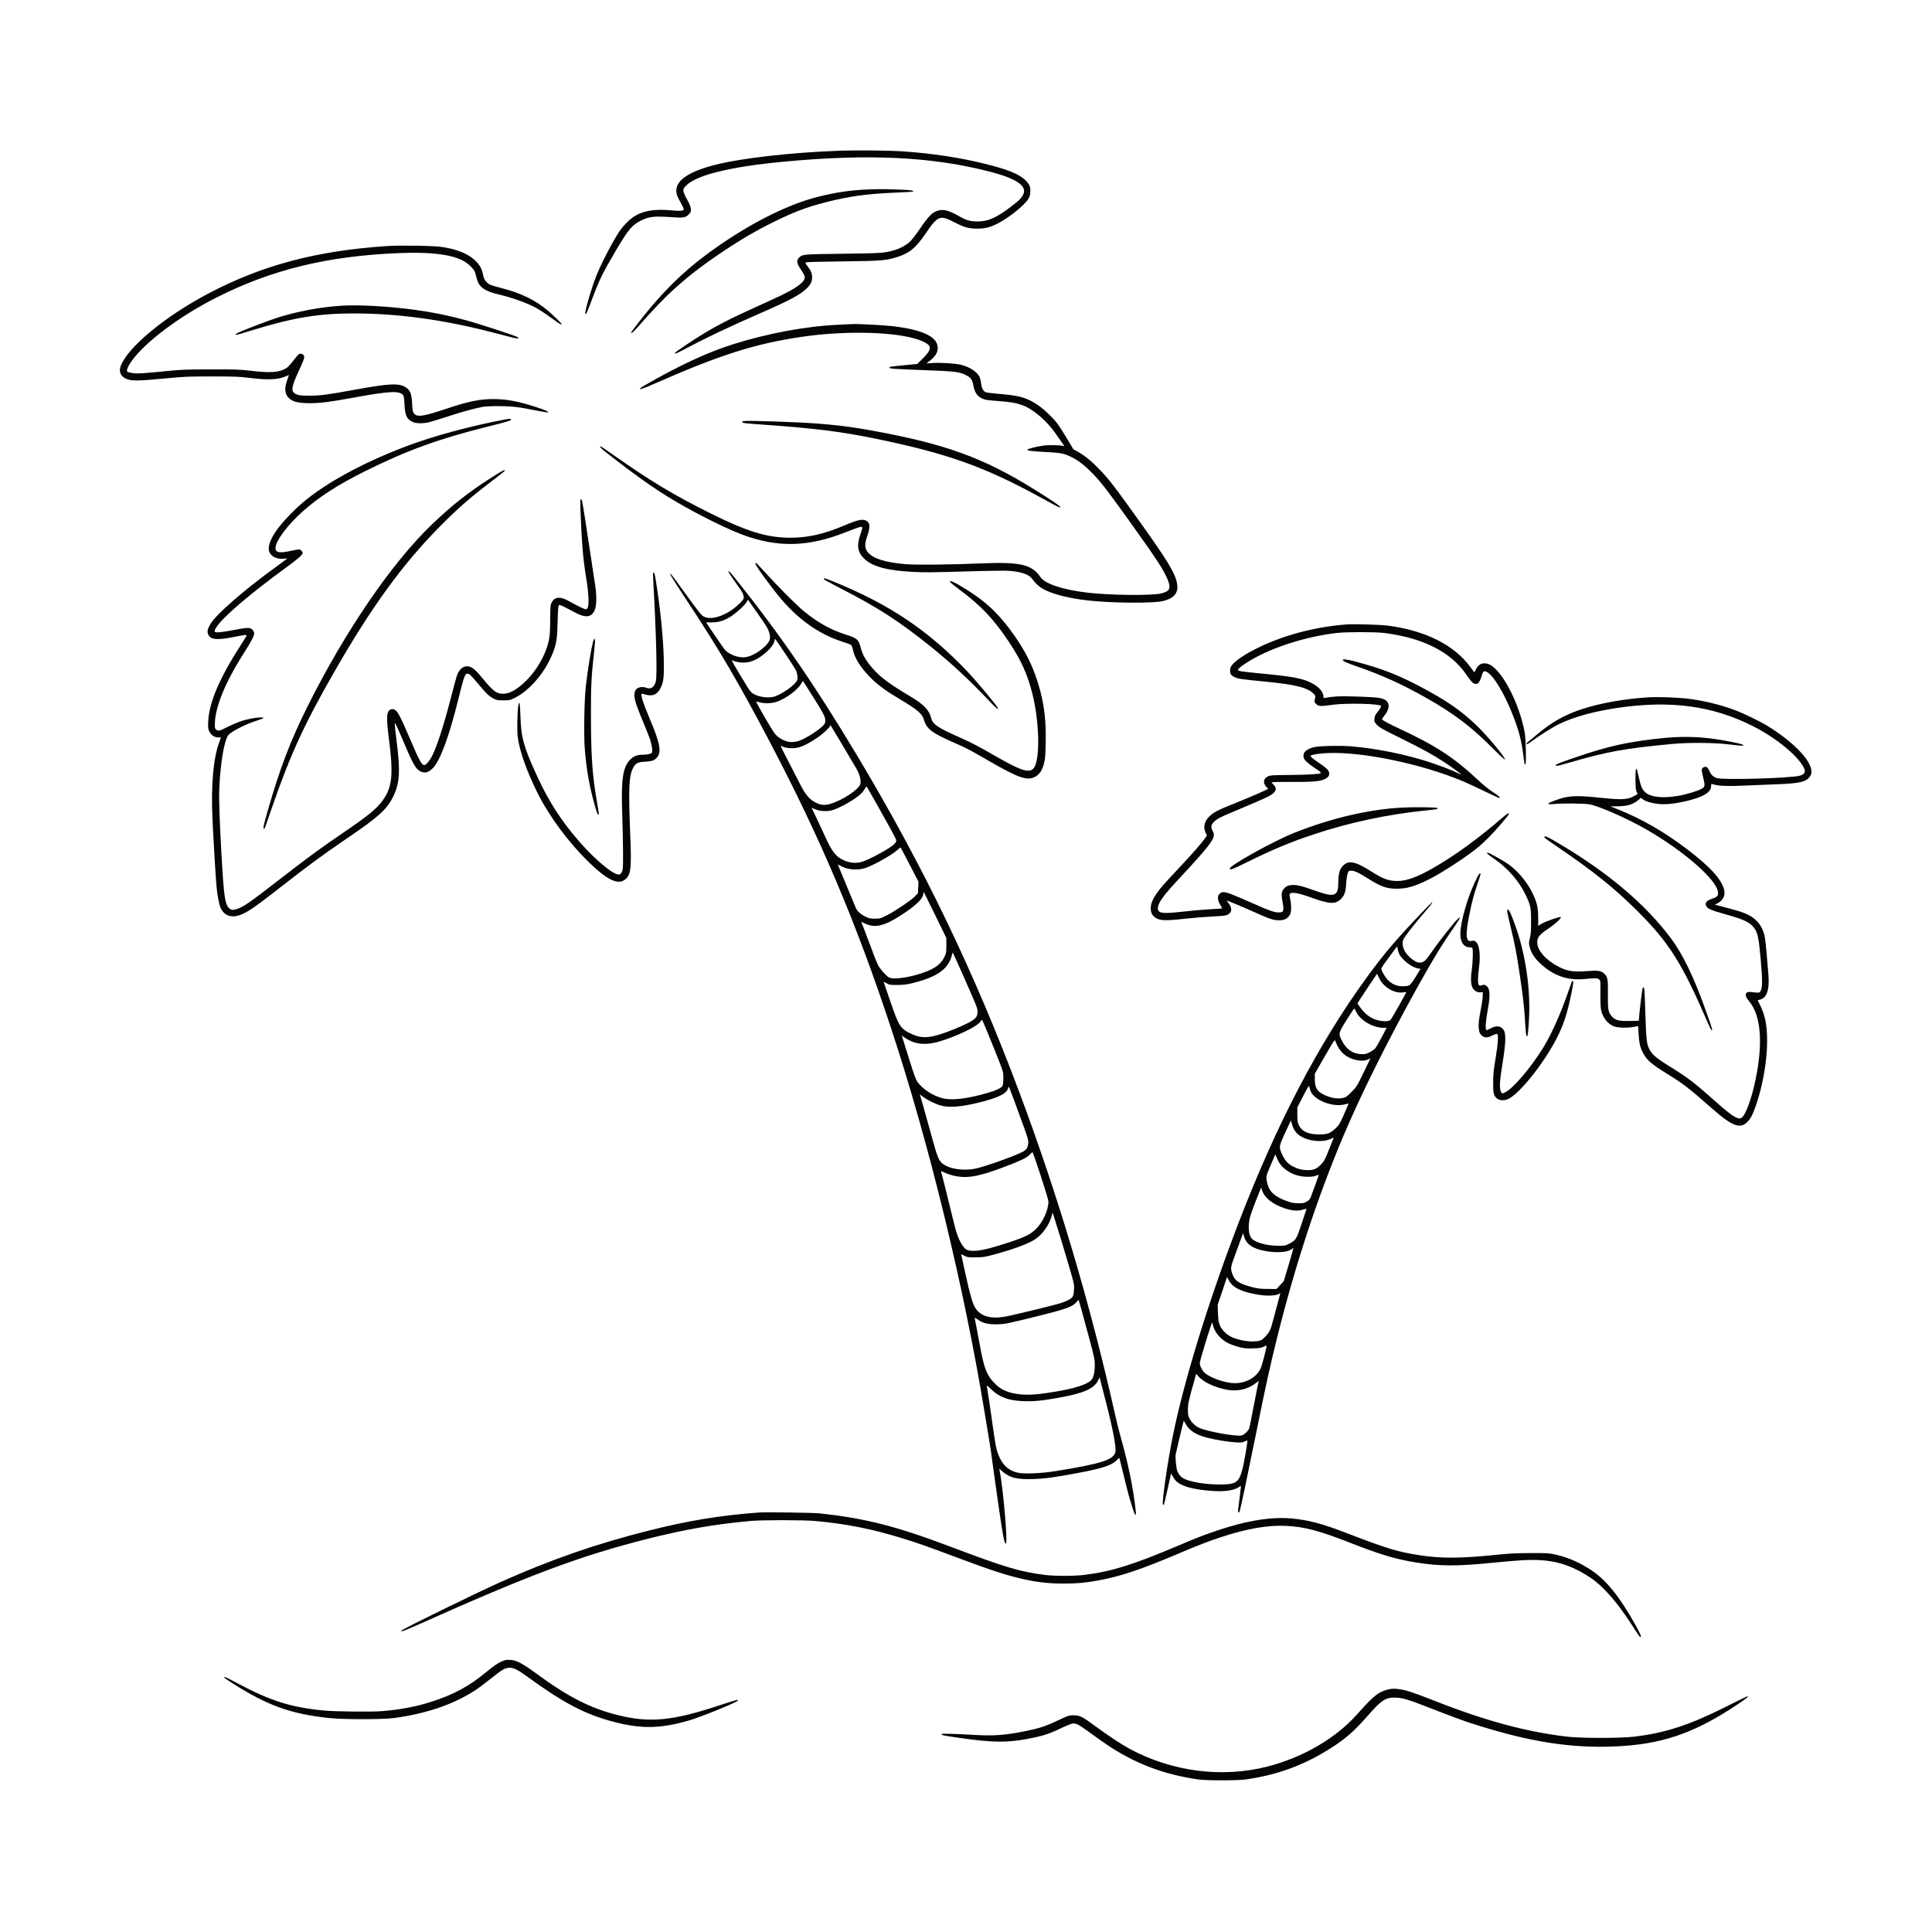 <svg xmlns="http://www.w3.org/2000/svg" width="3000" height="3000" viewBox="0 0 3000 3000" version="1.1"><path d="" stroke="none" fill="#080404" fill-rule="evenodd"/><path d="M 1302.500 234.055 C 1226.403 236.985, 1151.326 245.566, 1110.316 256.019 C 1068.723 266.621, 1048.562 280.682, 1050.220 297.933 C 1050.684 302.769, 1052.210 306.332, 1058.934 318.284 C 1060.723 321.466, 1061.956 324.672, 1061.673 325.409 C 1060.903 327.417, 1055.587 327.871, 1045 326.834 C 1010.474 323.452, 990.448 328.544, 973.988 344.891 C 969.774 349.076, 964.523 355.200, 962.318 358.500 C 951.100 375.290, 933.373 409.414, 925.653 429.079 C 917.896 448.840, 907.295 485.695, 908.905 487.305 C 910.172 488.572, 911.037 486.712, 918.919 465.787 C 931.139 433.345, 935.310 424.770, 955.787 390 C 975.564 356.420, 981.468 349.324, 995.295 342.518 C 1008.810 335.866, 1014.661 335.336, 1049.602 337.599 C 1061.684 338.381, 1065.597 337.362, 1070.069 332.268 C 1072.980 328.953, 1073.190 328.252, 1072.646 323.661 C 1072.237 320.204, 1070.473 315.924, 1066.924 309.775 C 1064.103 304.886, 1061.564 299.170, 1061.283 297.072 C 1060.834 293.725, 1061.227 292.755, 1064.499 289.133 C 1079.825 272.169, 1132.231 259.088, 1217 251.068 C 1348.796 238.599, 1447.050 243.325, 1536.500 266.436 C 1581.101 277.959, 1597.092 289.943, 1587.441 304.610 C 1584.315 309.360, 1580.209 313.117, 1568.500 321.940 C 1547.869 337.485, 1535.565 343.139, 1520.947 343.791 C 1509.111 344.319, 1501.269 342.489, 1491.505 336.922 C 1472.874 326.300, 1464.888 324.216, 1455.172 327.443 C 1447.435 330.013, 1441.391 336.261, 1428.903 354.598 C 1422.044 364.670, 1415.497 373.071, 1412.253 375.962 C 1406.420 381.161, 1397.483 385.931, 1388.905 388.425 C 1373.282 392.967, 1368.812 393.279, 1309 393.997 C 1247.224 394.738, 1246 394.846, 1240.829 400.017 C 1236.912 403.934, 1237.081 408.128, 1241.433 415.044 C 1243.321 418.045, 1246.059 422.404, 1247.517 424.731 C 1250.866 430.076, 1250.247 433.756, 1245.141 438.852 C 1237.579 446.398, 1223.257 454.374, 1192 468.448 C 1137.957 492.781, 1118.897 502.286, 1093.052 517.797 C 1076.544 527.705, 1048 546.882, 1048 548.067 C 1048 549.859, 1050.395 548.956, 1061.906 542.821 C 1095.675 524.824, 1131.609 507.744, 1181.500 485.978 C 1225.730 466.681, 1242.263 457.852, 1252.331 448.154 C 1258.786 441.935, 1261 437.426, 1261 430.500 C 1261 424.274, 1259.221 420.050, 1253.634 413.014 C 1251.230 409.985, 1250.402 408.198, 1251.085 407.514 C 1251.730 406.868, 1272.329 406.277, 1307.799 405.885 C 1367.994 405.220, 1375.462 404.642, 1392.407 399.333 C 1412.163 393.143, 1421.749 385.359, 1436.886 363.216 C 1456.554 334.442, 1459.163 333.430, 1482.655 345.462 C 1497.946 353.294, 1504.147 355, 1517.316 355 C 1529.482 355, 1536.695 353.240, 1548.500 347.390 C 1564.979 339.224, 1589.153 320.257, 1595.755 310.315 C 1598.905 305.569, 1599.505 303.763, 1599.828 298.039 C 1600.301 289.665, 1598.271 285.227, 1590.962 278.655 C 1581.209 269.887, 1564.074 263.006, 1531.955 254.958 C 1491.307 244.774, 1447.237 238.052, 1401 234.985 C 1379.651 233.569, 1327.827 233.080, 1302.500 234.055 M 1349 294.117 C 1322.307 295.115, 1299.534 298.370, 1272 305.123 C 1219.956 317.887, 1155.219 351.524, 1093.500 397.871 C 1060.260 422.832, 1029.829 452.776, 1000.384 489.500 C 989.853 502.634, 980 515.633, 980 516.393 C 980 518.876, 984.114 515.175, 994.014 503.787 C 1034.274 457.476, 1065.850 429.203, 1114 396.352 C 1146.050 374.486, 1171.912 359.148, 1200.500 345.051 C 1232.130 329.453, 1252.006 321.862, 1280.500 314.495 C 1318.401 304.696, 1345.967 300.889, 1392.392 299.040 C 1406.083 298.495, 1417.545 297.789, 1417.863 297.470 C 1419.344 295.989, 1414.578 295.145, 1401.597 294.588 C 1378.015 293.578, 1366.242 293.472, 1349 294.117 M 601 382.058 C 490.858 389.402, 406.411 411.923, 322.500 456.329 C 256.380 491.321, 198.790 538.913, 187.649 567.770 C 184.156 576.816, 186.772 583.650, 195.358 587.907 C 203.078 591.735, 213.888 591.729, 254 587.871 C 286.600 584.736, 290.730 584.553, 329 584.555 C 364.838 584.556, 371.548 584.812, 387.289 586.778 C 416.205 590.390, 431.960 589.650, 444.529 584.090 L 448.683 582.253 445.855 590.376 C 441.489 602.917, 442.098 611.298, 447.814 617.339 C 453.820 623.687, 462.776 626.063, 480.759 626.078 C 497.420 626.093, 511.705 624.280, 549.500 617.356 C 604.609 607.259, 620.165 606.463, 625.955 613.445 C 626.962 614.659, 627.624 619.106, 628.103 627.887 C 629.070 645.600, 631.655 651.093, 641 655.295 C 646.482 657.761, 656.464 657.910, 666 655.670 C 669.575 654.830, 683.006 650.717, 695.847 646.530 C 718.258 639.222, 735.115 634.570, 749 631.862 C 752.845 631.112, 763.056 630.603, 774 630.615 C 794.419 630.638, 805.322 631.913, 833.174 637.535 C 842.612 639.440, 850.596 640.738, 850.916 640.418 C 852.136 639.198, 847.320 636.972, 834.033 632.616 C 805.116 623.134, 787.284 619.741, 766 619.669 C 745.434 619.600, 726.959 623.333, 695.500 633.913 C 657.019 646.854, 647.520 648.256, 642.635 641.712 C 640.940 639.443, 640.474 636.852, 639.935 626.700 C 639.149 611.885, 637.249 606.642, 631.036 602.141 C 620.494 594.505, 605.665 595.108, 549 605.481 C 508.319 612.927, 497.740 614.317, 481 614.415 C 465.614 614.505, 460.437 613.520, 456.250 609.703 C 452.030 605.855, 453.630 598.441, 463.171 577.650 C 472.265 557.834, 473.113 555.426, 472.016 552.541 C 470.931 549.689, 467.077 548.353, 464.269 549.856 C 463.215 550.420, 459.271 554.950, 455.504 559.922 C 451.738 564.893, 447.009 570.052, 444.995 571.384 C 434.598 578.265, 420.593 579.416, 390.500 575.862 C 372.300 573.713, 366.630 573.506, 327.500 573.563 C 290.645 573.617, 281.356 573.944, 262.500 575.849 C 222.436 579.897, 212.492 580.490, 205.308 579.260 C 201.692 578.641, 198.268 577.668, 197.699 577.099 C 195.996 575.396, 198.509 569.013, 203.908 561.325 C 224.877 531.466, 278.344 491.292, 335.959 462.104 C 421.577 418.730, 508.323 397.545, 618.726 393.047 C 666.219 391.112, 697.374 394.514, 717 403.776 C 726.323 408.176, 736.257 417.591, 737.873 423.560 C 738.459 425.727, 739.632 430.058, 740.478 433.184 C 743.907 445.848, 752.539 452.076, 773.500 457.010 C 796.566 462.439, 821.410 471.533, 835.094 479.555 C 839.590 482.191, 849.353 488.769, 856.789 494.174 C 869.933 503.727, 872 504.944, 872 503.129 C 872 502.035, 859.748 490.139, 850.500 482.253 C 831.454 466.013, 808.828 454.993, 779 447.430 C 771.025 445.408, 762.882 442.936, 760.905 441.936 C 754.864 438.881, 751.396 434.035, 750.138 426.894 C 748.498 417.583, 744.858 411.032, 737.500 404.149 C 726.492 393.851, 709.298 386.911, 686.291 383.479 C 673.324 381.544, 621.618 380.683, 601 382.058 M 530.500 474.669 C 497.637 476.696, 460.733 483.633, 429.779 493.601 C 417.917 497.422, 382.097 511.049, 371.955 515.601 C 366.439 518.076, 364.355 520, 367.189 520 C 367.843 520, 379.430 516.594, 392.939 512.431 C 455.687 493.093, 495.470 486.594, 550.500 486.688 C 617.364 486.803, 687.677 496.322, 761 515.186 C 773.925 518.511, 788.903 522.364, 794.284 523.748 C 803.977 526.242, 807.270 526.133, 803.590 523.442 C 800.881 521.462, 744.672 503.030, 725 497.672 C 695.986 489.769, 673.143 485.088, 644 481.073 C 604.633 475.650, 557.611 472.996, 530.500 474.669 M 1303.081 504.206 C 1252.709 506.351, 1192.892 517.358, 1138.639 534.465 C 1097.708 547.372, 1053.221 568.100, 999.652 599.224 C 995.078 601.882, 993.136 603.536, 993.805 604.205 C 994.474 604.874, 1002.561 601.801, 1018.153 594.954 C 1118.737 550.780, 1172.607 533.699, 1245.022 523.020 C 1317.384 512.348, 1400.544 515.438, 1432.640 529.991 C 1447.919 536.918, 1447.662 542.247, 1431.273 558.312 L 1424.324 565.125 1403.912 567.120 C 1382.079 569.254, 1381 569.431, 1381 570.881 C 1381 572.485, 1387.176 572.954, 1428.500 574.487 C 1483.447 576.526, 1489.462 577.204, 1500 582.536 C 1507.464 586.313, 1509.744 589.488, 1511.469 598.502 C 1513.531 609.279, 1516.953 614.644, 1524.092 618.295 C 1529.097 620.855, 1531.334 621.254, 1547.891 622.545 C 1570.329 624.295, 1577.284 625.448, 1587.324 629.082 C 1604.355 635.247, 1625.832 653.672, 1639.684 674 C 1643.619 679.775, 1648.329 686.500, 1650.150 688.945 C 1652.782 692.479, 1653.054 693.227, 1651.480 692.595 C 1647.788 691.111, 1628.426 690.708, 1619.887 691.938 C 1607.715 693.691, 1594.854 697.061, 1595.294 698.382 C 1595.833 699.998, 1602.962 700.851, 1625 701.934 C 1646.930 703.012, 1652.851 704.223, 1664.231 709.961 C 1675.131 715.457, 1685.022 723.218, 1697.085 735.741 C 1710.490 749.657, 1719.587 761.481, 1755.373 811.500 C 1796.314 868.724, 1805.790 883.170, 1812.565 898.689 C 1818.914 913.230, 1816.762 918.252, 1802.775 921.537 C 1788.056 924.993, 1724.665 924.365, 1690 920.419 C 1650.853 915.962, 1622.890 906.807, 1615.593 896.057 C 1602.243 876.390, 1583.960 872.232, 1522.500 874.882 C 1478.380 876.785, 1422.976 877.381, 1407.330 876.122 C 1373.796 873.424, 1354.108 866.964, 1346.550 856.179 C 1342.531 850.445, 1342.625 843.918, 1346.905 831.562 C 1351.551 818.148, 1351.016 811.611, 1345.020 808.510 C 1339.215 805.509, 1332.116 807.047, 1311.500 815.772 C 1279.643 829.254, 1254.888 834.935, 1227.801 834.980 C 1190.978 835.042, 1160.088 825.543, 1101 795.989 C 1044.491 767.725, 1009.613 746.683, 951.398 705.733 C 941.441 698.730, 933.004 693, 932.648 693 C 930.200 693, 933.414 696.545, 941.710 703 C 997.246 746.204, 1025.779 765.809, 1065 787.713 C 1096.204 805.140, 1132.262 822.589, 1153.109 830.350 C 1207.604 850.638, 1255.271 849.474, 1313.148 826.441 C 1323.667 822.255, 1333.787 818.584, 1335.637 818.284 C 1339.952 817.584, 1339.966 818.492, 1335.821 830.381 C 1330.021 847.016, 1331.681 857.454, 1341.697 867.328 C 1354.168 879.624, 1377.495 885.995, 1417.500 888.033 C 1437.531 889.053, 1444.019 888.976, 1516.405 886.855 C 1537.803 886.228, 1559.972 886, 1565.670 886.349 C 1585.025 887.533, 1597.496 891.713, 1602.626 898.735 C 1607.815 905.839, 1613.507 911.148, 1619.500 914.474 C 1633.962 922.499, 1659.882 929.125, 1689.787 932.441 C 1727.103 936.578, 1791.137 937.025, 1806.128 933.253 C 1824.123 928.724, 1830.663 919.927, 1827.468 904.546 C 1824.323 889.410, 1811.930 869.027, 1771.505 812.500 C 1728.943 752.985, 1722.020 744.028, 1705.561 727.174 C 1693.621 714.949, 1684.746 707.803, 1673.663 701.491 L 1666.623 697.482 1656.061 679.858 C 1643.672 659.183, 1639.978 654.243, 1628.812 643.416 C 1619.069 633.969, 1612.001 628.558, 1602.934 623.605 C 1589.807 616.435, 1578.806 613.892, 1551 611.599 C 1541.375 610.805, 1532.263 609.682, 1530.750 609.103 C 1526.890 607.624, 1524.360 602.911, 1523.550 595.686 C 1523.169 592.284, 1522.061 587.700, 1521.089 585.500 C 1517.609 577.628, 1506.235 570.079, 1492.500 566.524 C 1484.194 564.375, 1461.604 562.875, 1449 563.636 L 1438.500 564.270 1443.500 560.525 C 1453.826 552.790, 1457.765 544.610, 1455.486 535.635 C 1451.805 521.136, 1428.778 511.465, 1386.036 506.465 C 1372.880 504.926, 1330.752 502.726, 1323.774 503.213 C 1321.513 503.371, 1312.201 503.818, 1303.081 504.206 M 785.500 651.136 C 730.257 661.447, 672.801 677.029, 630 693.306 C 557.626 720.831, 497.268 754.709, 462.022 787.590 C 431.145 816.395, 414.996 840.802, 417.607 854.717 C 419.220 863.317, 429.385 868.913, 440.856 867.517 C 444.421 867.083, 446.132 867.178, 445.500 867.777 C 444.950 868.298, 438.054 873.384, 430.177 879.080 C 379.006 916.077, 335.591 953.826, 326.754 969.006 C 322.142 976.929, 321.377 980.573, 323.340 985.272 C 326.707 993.330, 336.909 994.316, 363 989.104 C 379.080 985.892, 383 985.441, 383 986.803 C 383 987.244, 379.900 992.368, 376.111 998.189 C 341.519 1051.331, 324.637 1090.301, 323.344 1120 C 322.881 1130.627, 323.019 1131.841, 325.171 1135.992 C 328.186 1141.806, 332.963 1145, 338.648 1145 C 341.042 1145, 343 1145.139, 343 1145.309 C 343 1145.478, 341.697 1149.191, 340.105 1153.559 C 331.111 1178.233, 327.544 1219.529, 329.916 1271.500 C 331.368 1303.313, 334.624 1358.066, 336.071 1375 C 337.256 1388.877, 339.971 1403.541, 342.403 1409.213 C 347.797 1421.789, 359.074 1425.966, 373.241 1420.634 C 384.714 1416.315, 395.529 1408.907, 432.500 1380.041 C 479.600 1343.267, 501.640 1327.052, 539 1301.688 C 587.317 1268.885, 600.349 1257.199, 609.977 1238.042 C 620.872 1216.365, 621.989 1198.114, 615.499 1147.817 C 614.128 1137.193, 613.034 1126.925, 613.068 1125 C 613.127 1121.719, 613.350 1121.968, 616.643 1129 C 618.575 1133.125, 623.777 1145.050, 628.203 1155.500 C 641.867 1187.759, 646.084 1194.822, 653.684 1198.185 C 660.031 1200.992, 665.472 1199.433, 671.956 1192.949 C 683.489 1181.416, 697.605 1143.142, 712.103 1084.096 C 719.755 1052.930, 722.135 1046, 725.189 1046 C 728.790 1046, 731.010 1048.050, 742.965 1062.417 C 755.300 1077.241, 759.349 1081.065, 767 1085.117 C 770.879 1087.171, 772.887 1087.500, 781.552 1087.500 C 791.179 1087.500, 791.929 1087.339, 799.310 1083.691 C 822.966 1072, 847.494 1042.834, 858.695 1013.078 C 864.215 998.413, 865.182 992.034, 865.861 965.798 C 866.312 948.348, 866.861 940.736, 867.728 939.870 C 869.012 938.588, 871.413 939.663, 893.644 951.464 C 908.931 959.579, 917.928 958.690, 922.943 948.571 C 926.431 941.531, 926.899 926.189, 924.165 908.500 C 923.060 901.350, 918.301 870.075, 913.588 839 C 904.023 775.929, 904.006 775.835, 902.079 775.193 C 900.920 774.807, 900.807 777.699, 901.378 793.116 C 903.156 841.088, 905.677 870.938, 910.151 897 C 913.625 917.241, 914.877 936.812, 913.051 942.344 C 912.110 945.196, 911.319 946, 909.454 946 C 907.249 946, 898.698 941.854, 881.798 932.591 C 869.621 925.916, 861.256 926.812, 856.783 935.271 C 854.676 939.256, 854.535 940.828, 854.343 962.500 C 854.179 980.949, 853.754 987.285, 852.194 994.522 C 846.225 1022.214, 826.582 1052.066, 803.483 1068.549 C 795.093 1074.536, 788.016 1077.260, 780.919 1077.234 C 771.103 1077.197, 765.740 1073.197, 750.164 1054.299 C 739.427 1041.272, 734.484 1036.761, 729.217 1035.183 C 721.241 1032.794, 713.767 1037.727, 709.893 1047.938 C 708.732 1050.997, 704.515 1066.325, 700.520 1082 C 688.874 1127.702, 677.048 1163.710, 669.400 1176.760 C 665.833 1182.847, 661.098 1188, 659.071 1188 C 654.765 1188, 651.713 1182.456, 636.500 1147 C 622.703 1114.843, 618.349 1106.206, 614.350 1103.061 C 610.794 1100.263, 606.878 1100.437, 603.981 1103.520 C 600.178 1107.568, 600.182 1118.605, 603.996 1148 C 611.014 1202.090, 609.008 1222.287, 594.626 1242.346 C 584.927 1255.875, 572.657 1265.971, 533.353 1292.765 C 497.237 1317.386, 478.167 1331.374, 433.500 1366.007 C 386.566 1402.399, 377.694 1408.528, 367.630 1411.517 C 360.879 1413.522, 359.640 1413.409, 356.147 1410.470 C 349.427 1404.816, 347.744 1393.493, 344.035 1329 C 340.990 1276.064, 339.792 1240.949, 340.485 1225 C 342.164 1186.344, 347.654 1152.517, 353.893 1142.378 C 357.359 1136.747, 380.623 1124.633, 398.750 1119.019 C 404.387 1117.273, 409 1115.430, 409 1114.922 C 409 1112.246, 386.043 1115.633, 373.004 1120.233 C 368.331 1121.882, 359.781 1125.588, 354.004 1128.469 C 340.819 1135.044, 338.886 1135.538, 335.874 1133.099 C 333.798 1131.418, 333.553 1130.410, 333.631 1123.856 C 333.934 1098.415, 349.853 1059.388, 377.832 1015.500 C 391.070 994.734, 395.318 986.375, 394.583 982.537 C 394.264 980.867, 392.852 978.487, 391.445 977.250 C 387.970 974.192, 383.011 974.338, 364.500 978.042 C 356.250 979.693, 346.024 981.325, 341.775 981.668 C 331.902 982.466, 331.192 981.326, 336.510 973.217 C 346.699 957.681, 388.126 922.259, 442.362 882.707 C 461.720 868.590, 470 861.393, 470 858.684 C 470 857.758, 469.056 856.056, 467.902 854.902 C 465.515 852.515, 465.082 852.539, 448.728 855.961 C 433.372 859.174, 427.537 857.691, 427.802 850.644 C 428.215 839.666, 446.635 814.997, 469.900 794.264 C 495.365 771.570, 524.510 752.767, 567 731.618 C 631.021 699.753, 680.644 681.655, 755 663.053 C 786.928 655.065, 794.143 652.929, 793.699 651.595 C 793.210 650.125, 791.445 650.026, 785.500 651.136 M 1155.688 653.768 C 1150.359 654.271, 1151.510 656.338, 1157.583 657.170 C 1160.287 657.540, 1172.850 658.567, 1185.500 659.452 C 1263.909 664.936, 1305.715 670.131, 1358.500 680.951 C 1470.601 703.930, 1528.771 724.633, 1616.296 772.702 C 1641.682 786.644, 1644.824 788.225, 1646.221 787.760 C 1647.836 787.221, 1641.325 782.434, 1622.500 770.316 C 1537.703 715.732, 1481.255 693.408, 1375.500 672.636 C 1332.131 664.117, 1306.514 660.554, 1267 657.545 C 1238.224 655.354, 1165.145 652.874, 1155.688 653.768 M 763.874 741.070 C 727.572 764.202, 702.316 784.051, 670.802 814.217 C 608.554 873.802, 536.033 979.845, 477.751 1096.500 C 451.005 1150.035, 434.439 1193.475, 415.421 1259.942 C 409.132 1281.921, 408.095 1287, 409.893 1287 C 411.020 1287, 410.285 1288.953, 422.693 1253 C 450.651 1171.989, 472.703 1124.042, 519.508 1042.500 C 576.325 943.515, 624.064 877.574, 680.492 820.133 C 710.474 789.613, 730.265 772.300, 766.264 745.098 C 776.019 737.727, 784 731.314, 784 730.848 C 784 728.749, 780.111 730.724, 763.874 741.070 M 1173 875.389 C 1173 878.352, 1199.818 914.970, 1214.066 931.461 C 1241.545 963.267, 1272.551 984.844, 1306.741 995.954 C 1314.010 998.316, 1320.659 1000.761, 1321.517 1001.389 C 1322.375 1002.016, 1323.699 1005.503, 1324.460 1009.137 C 1327.125 1021.876, 1335.672 1035.617, 1350.429 1050.887 C 1362.393 1063.268, 1374.215 1071.984, 1399.487 1087.055 C 1424.346 1101.880, 1431.922 1108.353, 1434.407 1116.892 C 1438.899 1132.326, 1446.751 1138.185, 1485.500 1155.015 C 1499.959 1161.295, 1507.714 1165.409, 1536.818 1182.237 C 1583.035 1208.961, 1596.108 1213.167, 1608.718 1205.371 C 1614.685 1201.682, 1618.354 1195.792, 1621.097 1185.500 C 1622.881 1178.807, 1623.313 1173.701, 1623.741 1154.243 C 1624.444 1122.232, 1622.042 1098.813, 1615.443 1073.355 C 1606.027 1037.027, 1591.255 1007.400, 1566.407 975 C 1546.630 949.213, 1529.130 933.299, 1501.238 915.740 C 1482.359 903.854, 1471.505 899.060, 1476.107 904.640 C 1476.873 905.568, 1482.588 910.114, 1488.806 914.742 C 1523.407 940.493, 1542.605 960.701, 1566.478 996.500 C 1585.627 1025.215, 1595.146 1046.186, 1603.020 1077.002 C 1612.432 1113.841, 1615.002 1164.264, 1608.554 1185.597 C 1603.394 1202.670, 1592.542 1200.829, 1548 1175.323 C 1518.322 1158.329, 1509.077 1153.462, 1492.500 1146.109 C 1456.271 1130.038, 1448.465 1124.881, 1446.094 1115.452 C 1442.868 1102.625, 1434.523 1093.852, 1413.853 1081.558 C 1380.723 1061.852, 1366.945 1051.592, 1354.845 1037.612 C 1344.317 1025.449, 1339.471 1017.039, 1336.603 1005.956 C 1333.240 992.960, 1330.984 990.993, 1312.828 985.231 C 1290.053 978.002, 1269.390 966.462, 1248.500 949.305 C 1236.694 939.609, 1207.263 910.106, 1187.096 887.750 C 1180.274 880.188, 1174.311 874, 1173.846 874 C 1173.381 874, 1173 874.625, 1173 875.389 M 1131 887.844 C 1131 888.309, 1134.456 893.596, 1138.679 899.594 C 1142.903 905.592, 1148.110 913.010, 1150.251 916.078 C 1152.593 919.433, 1154.362 923.284, 1154.692 925.742 C 1155.203 929.550, 1154.917 930.175, 1150.487 934.910 C 1132.756 953.866, 1106.205 964.329, 1093.070 957.536 C 1089.026 955.445, 1085.336 950.866, 1064.765 922.413 C 1042.864 892.120, 1041.417 890.264, 1040.447 891.226 C 1040.044 891.626, 1050.973 908.951, 1064.735 929.726 C 1115.124 1005.799, 1145.538 1057.463, 1193.230 1148 C 1273.763 1300.881, 1329.226 1431.560, 1383.795 1597 C 1442.957 1776.365, 1497.005 1998.481, 1528.944 2193.500 C 1531.195 2207.250, 1534.141 2225.025, 1535.490 2233 C 1536.838 2240.975, 1538.651 2252.900, 1539.518 2259.500 C 1540.385 2266.100, 1542.404 2280.725, 1544.005 2292 C 1545.605 2303.275, 1548.047 2320.600, 1549.431 2330.500 C 1553.294 2358.132, 1557.924 2387.113, 1559.096 2391 C 1561.068 2397.538, 1560.992 2397.408, 1562.157 2396.243 C 1564.876 2393.524, 1557.557 2310.035, 1552.292 2283.708 L 1551.655 2280.527 1556.457 2284.753 C 1567.714 2294.662, 1578.725 2297.424, 1604 2296.679 C 1622.245 2296.141, 1636.630 2294.207, 1673 2287.403 C 1712.272 2280.056, 1726.994 2275.177, 1734.304 2267.086 C 1737.214 2263.864, 1737.996 2263.429, 1738.409 2264.803 C 1738.689 2265.736, 1741.641 2277.716, 1744.969 2291.424 C 1751.175 2316.990, 1752.609 2322.282, 1758.614 2341.782 C 1762.450 2354.236, 1764.614 2355.939, 1763.516 2345.638 C 1759.840 2311.157, 1752.011 2273.082, 1739.533 2229 C 1737.587 2222.125, 1734.178 2208.400, 1731.957 2198.500 C 1692.920 2024.439, 1643.762 1858.819, 1582.825 1696.056 C 1512.610 1508.510, 1433.510 1344.406, 1330.275 1172.108 C 1265.816 1064.526, 1211.432 985.470, 1142.228 898.750 C 1133.709 888.075, 1131 885.443, 1131 887.844 M 1014.344 900.750 C 1019.180 989.036, 1020.681 1050.427, 1018.205 1058.705 C 1015.565 1067.530, 1010.511 1070.666, 1003.326 1067.934 C 996.135 1065.200, 988.017 1067.644, 986.108 1073.119 C 983.347 1081.040, 985.482 1089.357, 997.972 1119.332 C 1002.975 1131.339, 1008.183 1144.483, 1009.546 1148.541 C 1012.283 1156.695, 1013.601 1166.774, 1012.198 1168.822 C 1010.949 1170.647, 1004.742 1171.944, 997 1171.998 C 989.245 1172.053, 983.823 1174.244, 978.656 1179.411 C 967.078 1190.988, 964.235 1210.398, 966.192 1264.500 C 966.848 1282.650, 967.411 1309.425, 967.443 1324 C 967.493 1347.381, 967.295 1350.875, 965.757 1353.687 C 964.799 1355.439, 963.532 1357.171, 962.942 1357.536 C 956.366 1361.600, 927.583 1338.737, 900.578 1308 C 871.891 1275.347, 851.988 1244.501, 833.474 1204 C 812.840 1158.861, 809.190 1145.606, 808.140 1112 C 807.510 1091.808, 806.345 1086.273, 804.773 1096 C 803.256 1105.389, 802.719 1135.416, 803.907 1144.500 C 806.731 1166.106, 818.112 1198.256, 834.579 1231.140 C 853.275 1268.477, 883.231 1308.734, 915.591 1340.009 C 944.858 1368.295, 961.898 1375.403, 972.702 1363.831 C 979.771 1356.261, 980.671 1345.964, 978.630 1296 C 975.741 1225.293, 976.542 1205.420, 982.781 1193.028 C 986.817 1185.011, 989.770 1183.414, 1001.777 1182.752 C 1012.677 1182.151, 1016.268 1180.847, 1020.341 1176.006 C 1027.457 1167.550, 1024.795 1153.530, 1009.043 1116.500 C 997.848 1090.183, 993.537 1075.841, 997.250 1077.266 C 997.938 1077.529, 1001.087 1078.324, 1004.248 1079.031 C 1014.448 1081.314, 1021.307 1077.759, 1026.048 1067.734 C 1030.558 1058.197, 1031.341 1050.575, 1030.695 1022.500 C 1029.979 991.458, 1025.321 944.860, 1018.949 905 C 1016.627 890.482, 1016.242 889, 1014.783 889 C 1014.031 889, 1013.897 892.589, 1014.344 900.750 M 1279.218 899.250 C 1279.429 899.938, 1290.279 905.963, 1303.329 912.641 C 1363.363 943.361, 1395.598 964.153, 1446 1004.668 C 1477.718 1030.164, 1506.326 1056.864, 1539.002 1091.465 C 1549.698 1102.791, 1553.445 1104.283, 1545.911 1094.216 C 1537.998 1083.642, 1513.385 1054.589, 1503.401 1044.036 C 1441.852 978.987, 1381.284 938.285, 1292.633 902.399 C 1281.271 897.800, 1278.577 897.168, 1279.218 899.250 M 1159.496 934.637 C 1156.984 939.301, 1144.685 950.726, 1135.860 956.593 C 1125.412 963.539, 1116.528 966.424, 1105.460 966.466 L 1096.421 966.500 1109.860 986.500 C 1117.252 997.500, 1124.622 1007.913, 1126.239 1009.640 C 1132.800 1016.648, 1147.088 1021.735, 1156.955 1020.575 C 1167.097 1019.383, 1181.260 1011.066, 1190.337 1000.971 C 1195.569 995.151, 1196.595 991.594, 1195.039 984.664 C 1193.410 977.408, 1191.036 973.332, 1175.722 951.500 C 1168.006 940.500, 1161.630 931.405, 1161.553 931.289 C 1161.476 931.174, 1160.550 932.680, 1159.496 934.637 M 2090.500 969.620 C 2039.477 973.705, 1989.921 987.179, 1948.781 1008.153 C 1929.110 1018.181, 1914.880 1028.464, 1911.423 1035.148 C 1909.554 1038.763, 1909.612 1044.479, 1911.548 1047.433 C 1912.399 1048.732, 1915.226 1050.711, 1917.829 1051.831 C 1923.193 1054.139, 1928.842 1054.926, 1965.783 1058.519 C 2012.775 1063.089, 2031.452 1067.974, 2040.676 1078.109 C 2042.662 1080.291, 2042.755 1080.920, 2041.746 1085.301 C 2040.671 1089.965, 2040.727 1090.189, 2043.705 1093.166 C 2047.446 1096.907, 2050.497 1097.053, 2069.500 1094.395 C 2090.113 1091.512, 2140.995 1092.595, 2144.388 1095.988 C 2145.320 1096.920, 2142.879 1101.021, 2137.372 1107.778 C 2135.563 1109.998, 2134.550 1112.625, 2134.233 1115.923 C 2133.790 1120.542, 2133.987 1121.031, 2138.106 1125.500 C 2141.890 1129.605, 2146.555 1132.237, 2174.474 1146.024 C 2207.595 1162.380, 2224.312 1171.533, 2241.500 1182.720 C 2251.775 1189.408, 2269 1201.873, 2269 1202.621 C 2269 1202.852, 2267.231 1202.138, 2265.069 1201.035 C 2256.976 1196.906, 2236.578 1188.980, 2220.314 1183.644 C 2183.143 1171.447, 2137.231 1162.146, 2098.272 1158.919 C 2080.945 1157.484, 2047.850 1158.237, 2040 1160.245 C 2026.349 1163.738, 2021.108 1170.508, 2025.492 1178.985 C 2027.020 1181.939, 2034.031 1187.707, 2044.252 1194.420 C 2049.914 1198.138, 2051.606 1199.727, 2050.782 1200.551 C 2049.302 1202.031, 2030.742 1203.140, 2004.240 1203.331 C 1977.473 1203.524, 1972.976 1203.779, 1969.448 1205.305 C 1961.685 1208.664, 1960.486 1215.723, 1966.595 1222.100 L 1969.230 1224.850 1964.365 1227.312 C 1958.263 1230.402, 1930.250 1242.294, 1910.500 1250.180 C 1892.002 1257.567, 1885.149 1261.161, 1878.964 1266.723 C 1870.312 1274.502, 1867.880 1283.731, 1872.058 1292.939 L 1874.072 1297.379 1870.581 1302.439 C 1865.743 1309.453, 1852.106 1324.946, 1830.038 1348.500 C 1805.960 1374.198, 1800.899 1380.004, 1795.326 1388.318 C 1789.464 1397.064, 1786.793 1404.138, 1786.866 1410.726 C 1786.935 1416.958, 1788.839 1421.022, 1793.249 1424.350 C 1800.456 1429.789, 1808.327 1430.138, 1841.355 1426.483 C 1853.863 1425.099, 1872.767 1423.579, 1883.362 1423.106 C 1904.049 1422.181, 1907.406 1421.362, 1910.618 1416.460 C 1912.883 1413.004, 1911.869 1407.885, 1907.937 1402.920 C 1906.189 1400.713, 1904.942 1398.725, 1905.165 1398.502 C 1905.592 1398.074, 1936.793 1411.261, 1955.527 1419.787 C 1970.864 1426.767, 1978.175 1429, 1985.697 1429 C 1993.686 1429, 1997.949 1427.245, 2001.607 1422.449 C 2004.029 1419.273, 2004.534 1417.557, 2004.843 1411.448 C 2005.063 1407.085, 2004.573 1401.416, 2003.608 1397.176 C 2002.728 1393.307, 2002.269 1389.462, 2002.588 1388.632 C 2004.196 1384.442, 2015.175 1386.136, 2036.500 1393.867 C 2064.922 1404.170, 2073.987 1404.477, 2082.701 1395.429 C 2087.908 1390.022, 2089.610 1384.642, 2090.471 1370.866 C 2090.827 1365.165, 2091.804 1358.588, 2092.642 1356.250 C 2094.079 1352.240, 2094.385 1352, 2098.054 1352 C 2103.247 1352, 2110.185 1355.212, 2123.901 1363.968 C 2143.717 1376.618, 2153.155 1380, 2168.645 1380 C 2173.718 1380, 2180.978 1379.346, 2184.778 1378.547 C 2204.659 1374.365, 2230.757 1360.844, 2269 1334.914 C 2288.166 1321.918, 2298.208 1313.793, 2311.529 1300.503 C 2322.616 1289.441, 2343 1265.779, 2343 1263.970 C 2343 1261.931, 2340.456 1263.173, 2335.078 1267.839 C 2295.861 1301.860, 2259.902 1328.077, 2225.082 1348.032 C 2200.846 1361.922, 2184.037 1368, 2169.859 1368 C 2156.207 1368, 2147.540 1364.818, 2129.099 1353.037 C 2103.200 1336.491, 2092.256 1334.968, 2083.393 1346.676 C 2079.759 1351.476, 2078 1359.398, 2078 1370.966 C 2078 1391.819, 2072.193 1393.815, 2042.500 1383.167 C 2021.268 1375.553, 2013.308 1373.645, 2005.597 1374.321 C 1999.062 1374.894, 1995.810 1376.774, 1992.161 1382.092 C 1989.561 1385.882, 1989.545 1389.896, 1992.077 1403.730 C 1992.986 1408.695, 1993.096 1411.828, 1992.431 1413.730 C 1991.561 1416.216, 1990.926 1416.531, 1986.239 1416.802 C 1979.737 1417.178, 1971.720 1414.406, 1945.086 1402.574 C 1934.409 1397.830, 1920.515 1391.885, 1914.212 1389.364 C 1901.132 1384.130, 1897.181 1383.996, 1893.141 1388.649 C 1889.987 1392.280, 1890.634 1398.283, 1894.921 1405.181 C 1896.657 1407.972, 1897.938 1410.395, 1897.768 1410.565 C 1897.598 1410.735, 1888.919 1411.340, 1878.480 1411.911 C 1868.041 1412.481, 1849.375 1414.120, 1837 1415.553 C 1805.128 1419.245, 1798 1418.312, 1798 1410.448 C 1798 1401.993, 1806.262 1390.610, 1833.528 1361.500 C 1853.702 1339.962, 1869.368 1322.309, 1876.127 1313.500 C 1885.210 1301.661, 1886.762 1296.402, 1882.996 1290.226 C 1879.542 1284.560, 1880.683 1279.538, 1886.500 1274.809 C 1891.814 1270.489, 1896.151 1268.309, 1915 1260.486 C 1938.982 1250.532, 1961.951 1240.522, 1969.462 1236.750 C 1981.191 1230.862, 1983.932 1224.732, 1977.647 1218.447 L 1974.294 1215.094 1976.897 1214.545 C 1978.329 1214.243, 1992.550 1214.072, 2008.500 1214.166 C 2043.144 1214.369, 2054.381 1212.916, 2060.955 1207.385 C 2063.340 1205.377, 2064 1204.019, 2064 1201.114 C 2064 1196.543, 2060.598 1193.065, 2047.398 1184.139 C 2037.986 1177.774, 2034.231 1174.435, 2035.293 1173.373 C 2036.967 1171.700, 2049.001 1169.881, 2062 1169.338 C 2116.319 1167.068, 2209.111 1186.568, 2272.846 1213.646 C 2278.705 1216.136, 2293.175 1222.860, 2305 1228.589 C 2316.825 1234.318, 2327.100 1239.004, 2327.833 1239.003 C 2330.839 1238.997, 2327.813 1236.150, 2318.264 1230 C 2311.772 1225.819, 2302.879 1218.544, 2293.336 1209.607 C 2258.044 1176.558, 2228.038 1157.042, 2174 1131.991 C 2155.575 1123.450, 2146 1118.201, 2146 1116.642 C 2146 1116.127, 2147.509 1113.860, 2149.352 1111.603 C 2159.822 1098.789, 2158.306 1088.063, 2145.528 1084.541 C 2139.789 1082.959, 2130.447 1082.310, 2100 1081.380 C 2080.132 1080.773, 2069.472 1081.356, 2057.817 1083.687 C 2055.293 1084.191, 2055 1083.974, 2055 1081.593 C 2055 1070.960, 2039.885 1059.280, 2019.499 1054.161 C 2007.230 1051.080, 1994.120 1049.279, 1959.950 1045.979 C 1927.291 1042.825, 1922.886 1042.159, 1922.258 1040.275 C 1921.731 1038.693, 1930.630 1031.872, 1941.786 1025.306 C 1976.952 1004.610, 2028.692 988.246, 2076 982.857 C 2090.919 981.157, 2135.218 981.150, 2149 982.845 C 2209.353 990.267, 2253.003 1012.348, 2276.902 1047.544 C 2286.006 1060.952, 2289.138 1063.419, 2294.461 1061.377 C 2296.425 1060.623, 2299.226 1055.195, 2300.967 1048.769 C 2302.642 1042.589, 2304.099 1041.384, 2307.961 1042.984 C 2320.330 1048.107, 2342.664 1088.473, 2356.382 1130.500 C 2360.672 1143.644, 2363.465 1156.834, 2365.565 1173.869 C 2367.139 1186.644, 2367.446 1187.887, 2368.710 1186.623 C 2370.206 1185.127, 2369.386 1147.754, 2367.643 1138 C 2361.261 1102.289, 2342.456 1060.182, 2324.290 1040.924 C 2316.914 1033.106, 2311.362 1030, 2304.761 1030 C 2299.163 1030, 2295.024 1033.061, 2291.652 1039.695 L 2289.395 1044.136 2282.948 1035.426 C 2257.702 1001.325, 2212.850 978.927, 2154.859 971.462 C 2143.028 969.939, 2101.398 968.747, 2090.500 969.620 M 920.943 996.213 C 917.746 1008.084, 911.921 1044.281, 909.470 1067.500 C 907.279 1088.267, 906.415 1140.380, 907.920 1161.069 C 910.279 1193.494, 915.371 1222.329, 924.042 1252.359 C 926.763 1261.783, 928.056 1265, 929.121 1265 C 930.360 1265, 930.374 1265.122, 926.535 1242.720 C 919.689 1202.772, 917.691 1173.272, 917.616 1111 C 917.560 1064.853, 918.124 1052.855, 922.057 1016.587 C 924.245 996.413, 924.421 992, 923.039 992 C 922.510 992, 921.567 993.896, 920.943 996.213 M 1202.595 995.347 C 1201.369 1001.878, 1192.507 1011.739, 1180.338 1020.112 C 1166.350 1029.735, 1152.303 1031.426, 1136.550 1025.381 C 1135.712 1025.059, 1139.421 1031.930, 1144.792 1040.648 C 1150.163 1049.367, 1156.720 1060.205, 1159.364 1064.732 C 1162.007 1069.260, 1165.474 1074.063, 1167.069 1075.405 C 1175.098 1082.161, 1193.643 1085.027, 1204 1081.113 C 1216.671 1076.325, 1233.980 1063.807, 1237.594 1056.819 C 1239.330 1053.461, 1238.284 1045.383, 1235.387 1039.782 C 1233.424 1035.985, 1204.163 992, 1203.600 992 C 1203.393 992, 1202.940 993.506, 1202.595 995.347 M 2085 1024.980 C 2085 1026.523, 2091.313 1029.324, 2107.500 1034.962 C 2145.862 1048.324, 2177.397 1062.627, 2213.500 1083.039 C 2258.222 1108.324, 2284.309 1128.102, 2318.915 1162.959 C 2329.011 1173.128, 2336.513 1179.956, 2336.764 1179.205 C 2337.766 1176.206, 2308.316 1141.071, 2291.430 1125.120 C 2267.541 1102.554, 2246.043 1087.810, 2206 1066.530 C 2176.550 1050.879, 2153.019 1041.159, 2124 1032.657 C 2095.877 1024.418, 2085 1022.276, 2085 1024.980 M 1244.053 1061.607 C 1239.119 1070.907, 1220.253 1084.874, 1206.113 1089.694 C 1198.247 1092.376, 1186.771 1092.738, 1179.456 1090.537 C 1176.781 1089.732, 1174.458 1089.208, 1174.293 1089.374 C 1173.460 1090.206, 1199.582 1135.220, 1203.502 1139.708 C 1209.988 1147.133, 1220.786 1152.399, 1229.318 1152.299 C 1232.823 1152.258, 1238.008 1151.337, 1241.293 1150.174 C 1252.840 1146.082, 1276.272 1130.531, 1280.015 1124.475 C 1281.885 1121.450, 1282.004 1120.472, 1281.098 1115.571 C 1280.266 1111.070, 1277.136 1105.363, 1263.938 1084.283 C 1255.061 1070.102, 1247.497 1058.177, 1247.130 1057.782 C 1246.763 1057.386, 1245.378 1059.108, 1244.053 1061.607 M 2562 1082.628 C 2524.014 1084.840, 2485.583 1091.569, 2456.500 1101.101 C 2429.668 1109.895, 2409.399 1121.330, 2386.425 1140.631 C 2379.964 1146.059, 2373.513 1151.472, 2372.089 1152.660 C 2367.898 1156.158, 2370.636 1156.649, 2375.263 1153.230 C 2389.221 1142.919, 2410.479 1129.414, 2420.216 1124.673 C 2443.984 1113.100, 2475.083 1104.516, 2513.254 1098.993 C 2594.873 1087.182, 2659.611 1096.057, 2722.143 1127.629 C 2760.052 1146.769, 2795.857 1176.947, 2802.181 1195.090 C 2803.685 1199.403, 2801.252 1202.551, 2794.976 1204.415 C 2781.752 1208.342, 2675.039 1211.463, 2665.812 1208.193 C 2660.164 1206.191, 2656.957 1203.151, 2654.403 1197.377 C 2651.860 1191.627, 2649.606 1189.818, 2646.465 1191.006 C 2641.704 1192.808, 2641.508 1194.249, 2644.420 1206.035 C 2647.852 1219.931, 2647.661 1221.789, 2642.500 1224.724 C 2635.932 1228.459, 2618.366 1233.680, 2604.500 1236.020 C 2582.373 1239.754, 2563.353 1237.761, 2555.524 1230.887 C 2549.982 1226.021, 2548.108 1221.949, 2544.935 1207.878 C 2543.290 1200.581, 2541.731 1194.398, 2541.472 1194.139 C 2539.994 1192.661, 2539.505 1196.777, 2539.545 1210.338 C 2539.580 1222.175, 2539.952 1226.320, 2541.240 1229.240 L 2542.890 1232.980 2538.435 1235.591 C 2528.111 1241.641, 2518.698 1242.265, 2487.500 1238.965 C 2446.701 1234.649, 2435.006 1235.269, 2414.851 1242.819 C 2400.850 1248.063, 2400.657 1249.540, 2414.121 1248.388 C 2427.069 1247.280, 2457.020 1247.505, 2467 1248.784 C 2480.511 1250.517, 2526.891 1270.856, 2556.849 1288.187 C 2614.785 1321.701, 2664.643 1365.099, 2667.560 1384.551 C 2668.439 1390.412, 2666.970 1392.502, 2660.254 1394.952 C 2651.919 1397.993, 2650.350 1398.937, 2649.110 1401.658 C 2648.239 1403.570, 2648.338 1404.753, 2649.570 1407.135 C 2651.635 1411.130, 2657.205 1413.507, 2678.500 1419.486 C 2707.643 1427.668, 2716.217 1431.590, 2723.037 1439.858 C 2729.191 1447.319, 2730.903 1455.131, 2734.028 1490 C 2736.693 1519.734, 2736.778 1532.745, 2734.339 1537.735 C 2732.643 1541.208, 2732.189 1541.488, 2728.500 1541.350 C 2726.300 1541.268, 2722.428 1540.879, 2719.896 1540.487 C 2709.741 1538.912, 2707.790 1545.105, 2715.586 1554.168 C 2734.318 1575.944, 2737.975 1618.669, 2726.044 1676.339 C 2719.873 1706.168, 2710.544 1731.632, 2704.284 1735.733 C 2699.174 1739.081, 2690.559 1733.927, 2667.939 1713.987 C 2640.228 1689.560, 2634.361 1684.614, 2622.924 1676.034 C 2616.557 1671.258, 2604.857 1663.391, 2596.924 1658.553 C 2572.266 1643.513, 2565.605 1638.027, 2560.969 1628.939 C 2557.012 1621.184, 2556.073 1612.941, 2554.990 1576.500 C 2554.418 1557.250, 2553.708 1539.588, 2553.414 1537.250 C 2552.860 1532.862, 2551.535 1531.683, 2550.603 1534.750 C 2549.868 1537.168, 2546.198 1566.690, 2545.382 1576.750 L 2544.712 1585 2535.606 1585.250 C 2513.160 1585.866, 2508.199 1584.704, 2502.197 1577.423 C 2497.204 1571.366, 2496.469 1566.859, 2496.770 1544.181 C 2497.074 1521.305, 2496.407 1517.207, 2491.600 1512.400 C 2486.482 1507.282, 2481.950 1506.527, 2464.500 1507.886 C 2443.322 1509.536, 2434.230 1508.197, 2420.929 1501.469 C 2400.764 1491.270, 2387 1475.868, 2387 1463.504 C 2387 1455.579, 2390.366 1451.296, 2403.500 1442.507 C 2415.010 1434.805, 2424.699 1425.939, 2423.581 1424.132 C 2422.716 1422.731, 2399.369 1430.851, 2393.141 1434.719 L 2388.500 1437.601 2388.468 1424.551 C 2388.430 1408.778, 2386.420 1400.508, 2378.979 1385.500 C 2370.776 1368.955, 2356.526 1352.120, 2342 1341.811 C 2334.942 1336.802, 2312.062 1324, 2310.168 1324 C 2307.259 1324, 2309.765 1326.420, 2319.628 1333.134 C 2340.556 1347.379, 2358.283 1367.479, 2368.458 1388.500 C 2376.721 1405.570, 2377.508 1409.293, 2377.451 1431 C 2377.413 1445.544, 2377.009 1451.054, 2375.562 1456.767 C 2373.830 1463.606, 2373.817 1464.423, 2375.343 1470.608 C 2377.493 1479.319, 2382.375 1487.110, 2390.684 1495.091 C 2411.382 1514.971, 2433.741 1522.886, 2461.500 1520.161 C 2477.552 1518.586, 2480.375 1518.673, 2483.037 1520.829 C 2485.256 1522.626, 2485.292 1522.998, 2485.103 1542.457 C 2484.990 1554.202, 2485.378 1564.544, 2486.057 1567.879 C 2488.453 1579.638, 2495.837 1589.370, 2505.500 1593.503 C 2511.136 1595.913, 2525.636 1596.524, 2535.606 1594.770 L 2543.712 1593.344 2544.310 1604.422 C 2545.050 1618.157, 2546.406 1624.797, 2550.044 1632.500 C 2556.126 1645.379, 2562.626 1651.243, 2588.764 1667.433 C 2614.086 1683.118, 2622.477 1689.591, 2657.500 1720.455 C 2690.626 1749.648, 2702.659 1753.975, 2714.441 1740.933 C 2718.886 1736.013, 2721.948 1729.938, 2726.334 1717.339 C 2737.232 1686.028, 2743.996 1647.349, 2743.999 1616.322 C 2744.001 1592.368, 2740.898 1576.548, 2733.108 1560.797 L 2729.298 1553.094 2731.939 1552.513 C 2743.370 1550.003, 2747.846 1537.609, 2745.985 1513.614 C 2743.510 1481.701, 2741.705 1462.694, 2740.472 1455.573 C 2737.638 1439.200, 2728.620 1427.261, 2713.591 1419.987 C 2706.323 1416.470, 2699.063 1414.234, 2671.116 1406.907 L 2662.732 1404.709 2666.579 1402.838 C 2674.853 1398.813, 2679.019 1391.390, 2677.550 1383.290 C 2674.500 1366.472, 2656.139 1346.136, 2618 1317.334 C 2583.546 1291.314, 2548.542 1271.219, 2513 1257.054 L 2500.500 1252.072 2510.701 1252.036 C 2526.716 1251.979, 2536.232 1249.125, 2544.444 1241.915 L 2547.963 1238.826 2550.564 1240.872 C 2554.745 1244.160, 2563.430 1246.933, 2573.559 1248.212 C 2584.635 1249.611, 2598.197 1248.438, 2615.704 1244.566 C 2643.363 1238.448, 2657 1230.619, 2657 1220.858 C 2657 1217.728, 2657.333 1216.914, 2658.437 1217.338 C 2666.777 1220.538, 2681.977 1221.198, 2713 1219.707 C 2722.075 1219.271, 2741.200 1218.493, 2755.500 1217.978 C 2794.486 1216.575, 2804.721 1214.293, 2810.361 1205.743 C 2812.793 1202.057, 2813.093 1200.807, 2812.649 1196.220 C 2810.964 1178.802, 2782.138 1149.898, 2742.777 1126.159 C 2731.560 1119.394, 2706.192 1107.178, 2694 1102.669 C 2669.642 1093.663, 2643.407 1087.420, 2618 1084.586 C 2604.071 1083.032, 2573.446 1081.961, 2562 1082.628 M 1289 1126.719 C 1289 1129.070, 1278.634 1139.031, 1270.249 1144.737 C 1250.366 1158.268, 1239.893 1162.443, 1227.500 1161.780 C 1222.572 1161.516, 1218.216 1160.680, 1216.157 1159.602 C 1214.318 1158.640, 1212.607 1158.060, 1212.354 1158.313 C 1212.100 1158.566, 1216.420 1167.385, 1221.953 1177.911 C 1227.486 1188.437, 1235.876 1204.764, 1240.597 1214.193 C 1250.329 1233.633, 1255.840 1240.504, 1266.071 1245.957 C 1274.296 1250.341, 1280.700 1250.893, 1290.120 1248.032 C 1307.808 1242.660, 1332.103 1226.785, 1335.657 1218.278 C 1337.715 1213.353, 1335.216 1202.685, 1329.874 1193.594 C 1313.151 1165.132, 1290.603 1127.336, 1289.877 1126.550 C 1289.331 1125.958, 1289 1126.022, 1289 1126.719 M 2601.500 1144.673 C 2579.624 1145.748, 2549.002 1149.514, 2525.500 1154.021 C 2499.478 1159.011, 2473.511 1166.415, 2436.842 1179.301 C 2418.737 1185.662, 2415.348 1187.154, 2415.903 1188.513 C 2416.483 1189.931, 2418.248 1189.544, 2441 1183.007 C 2497.135 1166.877, 2521.959 1162.417, 2595 1155.339 C 2621.012 1152.818, 2660.135 1153.035, 2683.913 1155.833 C 2704.299 1158.232, 2707 1158.387, 2707 1157.158 C 2707 1156.010, 2701.841 1154.608, 2686.500 1151.588 C 2654.900 1145.367, 2629.476 1143.298, 2601.500 1144.673 M 1342.650 1225.334 C 1341.254 1227.717, 1338.241 1231.356, 1335.956 1233.421 C 1327.090 1241.431, 1306.149 1253.483, 1294 1257.569 C 1285.695 1260.361, 1274.125 1260.071, 1266.399 1256.876 L 1260.299 1254.353 1267.244 1268.927 C 1271.063 1276.942, 1277.370 1290.475, 1281.259 1299 C 1292.371 1323.360, 1298.832 1331.318, 1311.673 1336.459 C 1320.476 1339.983, 1328.735 1340.686, 1337.002 1338.615 C 1348.592 1335.712, 1383.413 1316.710, 1389.181 1310.141 C 1391.483 1307.519, 1392.008 1306.169, 1391.506 1304.168 C 1391.149 1302.745, 1387.009 1294.588, 1382.306 1286.041 C 1369.995 1263.666, 1345.845 1221, 1345.491 1221 C 1345.326 1221, 1344.047 1222.950, 1342.650 1225.334 M 2176.117 1254.051 C 2124.352 1257.024, 2067.084 1270.476, 2010 1293.071 C 1977.525 1305.926, 1907.116 1345.143, 1909.522 1349.036 C 1910.730 1350.991, 1914.017 1349.804, 1932.060 1340.897 C 1976.569 1318.925, 2002.056 1308.238, 2040.500 1295.425 C 2095.233 1277.183, 2155.131 1264.427, 2214 1258.477 C 2231.674 1256.690, 2233.677 1256.277, 2232.138 1254.738 C 2230.813 1253.413, 2194.895 1252.973, 2176.117 1254.051 M 2398.463 1299.060 C 2398.143 1299.577, 2398.128 1300.398, 2398.428 1300.884 C 2398.729 1301.370, 2408.768 1308.425, 2420.737 1316.562 C 2474.685 1353.236, 2507.048 1379.276, 2542.352 1414.417 C 2591.736 1463.573, 2611.973 1495.680, 2651.727 1587.943 C 2654.439 1594.236, 2657.204 1599.568, 2657.872 1599.791 C 2659.616 1600.372, 2658.805 1597.534, 2650.502 1574 C 2630.826 1518.225, 2613.372 1481.901, 2593.753 1455.897 C 2554.486 1403.850, 2499.084 1356.801, 2424 1311.738 C 2405.163 1300.433, 2399.387 1297.565, 2398.463 1299.060 M 1392.910 1320.290 C 1384.636 1327.880, 1355.131 1344.316, 1343 1348.093 C 1330.567 1351.965, 1314.999 1350.327, 1304.317 1344.025 C 1302.493 1342.948, 1301 1342.269, 1301 1342.515 C 1301 1342.762, 1305.319 1353.209, 1310.597 1365.732 C 1315.876 1378.254, 1321.974 1392.954, 1324.149 1398.399 C 1326.323 1403.843, 1328.741 1409.533, 1329.522 1411.043 C 1331.926 1415.692, 1337.189 1420.192, 1343.993 1423.416 C 1349.595 1426.071, 1351.625 1426.500, 1358.594 1426.500 C 1366.228 1426.500, 1367.225 1426.233, 1376.157 1421.799 C 1388.805 1415.521, 1414.293 1398.439, 1420.441 1392.121 L 1425.382 1387.044 1425.810 1378.091 L 1426.238 1369.138 1414.697 1346.819 C 1400.917 1320.172, 1398.657 1316.007, 1398 1316.048 C 1397.725 1316.065, 1395.435 1317.974, 1392.910 1320.290 M 2294.305 1361.250 C 2282.021 1384.886, 2270.820 1419.653, 2268.046 1442.757 C 2265.966 1460.074, 2271.413 1470.985, 2282.143 1470.996 C 2284.540 1470.999, 2285.994 1471.541, 2286.393 1472.582 C 2287.568 1475.645, 2286.982 1495.063, 2285.391 1505.720 C 2283.342 1519.452, 2283.882 1529.455, 2286.938 1534.400 C 2289.723 1538.906, 2294.018 1541.232, 2298.834 1540.842 L 2302.500 1540.545 2302.293 1547.523 C 2302.179 1551.360, 2300.717 1561.208, 2299.043 1569.406 C 2294.161 1593.320, 2295.060 1604.628, 2302.190 1608.974 C 2306.747 1611.753, 2310.240 1611.515, 2317.263 1607.946 C 2320.569 1606.266, 2323.887 1605.127, 2324.637 1605.414 C 2327.050 1606.340, 2326.204 1620.178, 2322.312 1643.448 C 2319.214 1661.971, 2318.613 1667.981, 2318.562 1681 C 2318.493 1698.380, 2319.488 1702.071, 2325.373 1706.270 C 2329.489 1709.206, 2336.916 1709.176, 2342.667 1706.200 C 2360.564 1696.940, 2396.140 1652.407, 2416.338 1613.980 C 2427.428 1592.881, 2433.736 1573.879, 2439.986 1542.748 C 2443.152 1526.976, 2443.579 1523, 2442.107 1523 C 2441.025 1523, 2441.052 1522.934, 2434.807 1541 C 2422.976 1575.223, 2408.003 1608.288, 2394.960 1629 C 2375.742 1659.514, 2349.273 1690.301, 2337.253 1696.119 C 2332.910 1698.222, 2332.649 1698.240, 2331.395 1696.525 C 2327.809 1691.621, 2328.345 1679.951, 2333.648 1647.500 C 2337.897 1621.498, 2338.527 1606.706, 2335.637 1600.809 C 2331.788 1592.955, 2323.975 1591.566, 2314.316 1597.017 C 2311.345 1598.694, 2308.484 1599.799, 2307.957 1599.474 C 2306.141 1598.351, 2307.010 1585.450, 2310.001 1569.158 C 2314.495 1544.671, 2313.850 1534.569, 2307.529 1530.427 C 2305.305 1528.970, 2304.310 1528.878, 2301.195 1529.842 C 2298.034 1530.820, 2297.319 1530.742, 2296.250 1529.302 C 2294.544 1527.003, 2294.676 1516.844, 2296.598 1502.458 C 2299.166 1483.254, 2297.267 1467.085, 2291.916 1462.583 C 2289.473 1460.527, 2288.548 1460.314, 2285.288 1461.055 C 2275.692 1463.238, 2274.985 1452.645, 2282.328 1416.694 C 2285.572 1400.809, 2288.676 1388.972, 2292.553 1377.694 C 2295.615 1368.787, 2298.369 1360.263, 2298.674 1358.750 C 2299.583 1354.230, 2297.264 1355.557, 2294.305 1361.250 M 1433.641 1388.716 C 1432.485 1395.706, 1423.515 1404.691, 1405.500 1416.906 C 1374.163 1438.154, 1359.149 1442.078, 1341.915 1433.524 L 1337.331 1431.249 1343.522 1447.374 C 1346.928 1456.243, 1352.547 1471.150, 1356.010 1480.500 C 1359.473 1489.850, 1363.537 1499.308, 1365.041 1501.517 C 1369.413 1507.939, 1376.997 1515.946, 1380.380 1517.710 C 1388.453 1521.921, 1418.012 1517.067, 1440.325 1507.866 C 1454.199 1502.145, 1462.024 1495.509, 1466.697 1485.500 C 1469.258 1480.015, 1469.498 1478.513, 1469.489 1468 L 1469.479 1456.500 1452.157 1421 C 1442.629 1401.475, 1434.706 1385.373, 1434.550 1385.217 C 1434.394 1385.061, 1433.985 1386.636, 1433.641 1388.716 M 2205.753 1419.250 C 2167.827 1458.966, 2148.316 1481.982, 2122.463 1517.500 C 2047.512 1620.471, 1982.538 1744.720, 1923.747 1897.500 C 1877.377 2018.002, 1839.128 2141.676, 1821.482 2228.163 C 1813.203 2268.740, 1803.723 2334.123, 1805.816 2336.216 C 1806.427 2336.827, 1806.991 2336.824, 1807.371 2336.209 C 1807.699 2335.678, 1810.230 2324.951, 1812.995 2312.372 C 1815.761 2299.792, 1818.157 2289.084, 1818.320 2288.576 C 1818.483 2288.067, 1819.644 2289.642, 1820.901 2292.076 C 1822.157 2294.509, 1824.156 2297.566, 1825.343 2298.870 C 1833.230 2307.533, 1851.270 2312.775, 1880.983 2315.036 C 1901.275 2316.580, 1916.342 2314.453, 1924.066 2308.953 C 1925.680 2307.804, 1927 2307.292, 1927 2307.816 C 1927 2308.339, 1926.112 2315.682, 1925.026 2324.134 C 1922.003 2347.663, 1921.985 2347.873, 1923.027 2348.517 C 1923.564 2348.849, 1924.397 2348.081, 1924.877 2346.810 C 1926.359 2342.893, 1935.534 2299.515, 1949.584 2230 C 1965.412 2151.687, 1971.179 2125.333, 1982.512 2079.500 C 2010.414 1966.660, 2045.342 1860.150, 2086.004 1763.908 C 2112.713 1700.689, 2152.670 1620.254, 2198.724 1537 C 2223.304 1492.564, 2238.916 1466.826, 2256.915 1441.068 C 2267.443 1426.003, 2269.770 1420.964, 2263.389 1427.054 C 2258.155 1432.049, 2236.878 1458.749, 2227.094 1472.600 C 2214.535 1490.378, 2214.024 1491.015, 2210.634 1493.081 C 2204.784 1496.649, 2198.198 1494.634, 2189.224 1486.532 C 2180.489 1478.645, 2176.732 1469.571, 2178.438 1460.479 C 2179.138 1456.745, 2192.770 1439.007, 2213.328 1415.078 C 2222.794 1404.059, 2225.024 1401, 2223.590 1401 C 2223.365 1401, 2215.338 1409.213, 2205.753 1419.250 M 2340.364 1413.494 C 2340.022 1414.385, 2342.250 1425.326, 2345.315 1437.807 C 2352.268 1466.116, 2354.830 1479.432, 2359.883 1513.500 C 2364.969 1547.788, 2366.647 1562.457, 2368.026 1584.675 C 2369.302 1605.233, 2369.757 1609, 2370.966 1609 C 2372.326 1609, 2372.857 1604.928, 2374.096 1585 C 2377.133 1536.149, 2368.813 1479.853, 2351.781 1434 C 2344.603 1414.676, 2341.825 1409.686, 2340.364 1413.494 M 2159.378 1483 C 2145.713 1501.505, 2145 1502.572, 2145 1504.514 C 2145 1507.448, 2150.963 1517.568, 2155.232 1521.879 C 2161.658 1528.370, 2168.977 1531.450, 2178 1531.459 C 2182.934 1531.465, 2186.475 1530.933, 2188.349 1529.904 C 2190.157 1528.912, 2193.863 1523.987, 2198.494 1516.420 L 2205.791 1504.500 2201.877 1503.799 C 2195.790 1502.709, 2186.701 1497.349, 2180.489 1491.186 C 2174.040 1484.788, 2172.119 1481.580, 2170.494 1474.500 L 2169.347 1469.500 2159.378 1483 M 1478.069 1483.149 C 1472.814 1504.656, 1455.189 1517.185, 1417 1526.558 C 1407.761 1528.826, 1403.141 1529.393, 1393.500 1529.441 C 1382.277 1529.496, 1381.192 1529.326, 1376.750 1526.820 C 1374.138 1525.347, 1372 1524.222, 1372.001 1524.320 C 1372.001 1524.419, 1376.731 1538.225, 1382.512 1555 C 1396.018 1594.193, 1398.108 1597.396, 1415.500 1605.545 C 1432.711 1613.610, 1446.389 1612.179, 1479.977 1598.801 C 1497.693 1591.745, 1510.305 1585.312, 1514.100 1581.396 C 1516.859 1578.550, 1517.435 1577.121, 1517.784 1572.261 C 1518.177 1566.779, 1517.714 1565.384, 1508.237 1543.500 C 1498.151 1520.210, 1480.082 1479.793, 1479.467 1479.149 C 1479.282 1478.956, 1478.653 1480.756, 1478.069 1483.149 M 2123.116 1534.556 C 2114.802 1546.939, 2108 1557.460, 2108 1557.936 C 2108 1558.412, 2110.053 1561.533, 2112.562 1564.870 C 2121.594 1576.886, 2130.917 1582.964, 2143.663 1585.148 C 2151.332 1586.461, 2157.354 1585.725, 2159.645 1583.194 C 2161.292 1581.375, 2184.157 1540.809, 2183.746 1540.435 C 2183.611 1540.312, 2181.700 1540.519, 2179.500 1540.895 C 2165.554 1543.278, 2148.488 1533.349, 2141.471 1518.771 L 2138.232 1512.041 2123.116 1534.556 M 2091.107 1583.687 C 2078.136 1604.343, 2078.004 1604.915, 2083.695 1615.978 C 2090.589 1629.379, 2100.045 1636.040, 2113.295 1636.827 C 2119.308 1637.184, 2120.803 1636.879, 2126.304 1634.171 C 2129.722 1632.488, 2133.687 1629.849, 2135.115 1628.306 C 2136.543 1626.763, 2141.177 1618.862, 2145.413 1610.750 L 2153.114 1596 2148.267 1596 C 2131.807 1596, 2112.074 1584.374, 2105.794 1570.977 C 2104.532 1568.285, 2103.211 1566.064, 2102.857 1566.041 C 2102.503 1566.018, 2097.216 1573.959, 2091.107 1583.687 M 1522.687 1585.953 C 1518.750 1592.618, 1494.871 1604.912, 1467.166 1614.539 C 1439.937 1623.999, 1421.934 1622.995, 1404.568 1611.047 L 1400.232 1608.063 1403.126 1617.063 C 1404.718 1622.013, 1409.381 1636.906, 1413.488 1650.159 C 1418.409 1666.038, 1422.028 1675.926, 1424.098 1679.153 C 1431.368 1690.481, 1448.900 1701.948, 1464.500 1705.578 C 1478.784 1708.901, 1501.810 1706.133, 1532.432 1697.412 C 1546.583 1693.382, 1554.968 1689.434, 1556.717 1685.977 C 1557.450 1684.529, 1557.977 1679.642, 1557.985 1674.216 C 1557.999 1665.260, 1557.791 1664.392, 1552.109 1649.716 C 1543.691 1627.972, 1525.961 1584.635, 1525.126 1583.760 C 1524.738 1583.353, 1523.640 1584.340, 1522.687 1585.953 M 2063.830 1628.694 C 2059.078 1636.837, 2052.124 1648.900, 2048.377 1655.500 L 2041.564 1667.500 2041.644 1675.500 C 2041.757 1686.763, 2044.112 1692.538, 2050.285 1696.683 C 2060.634 1703.632, 2075.225 1707.162, 2084.779 1705.027 C 2089.960 1703.870, 2091.262 1702.982, 2098.575 1695.624 C 2106.425 1687.727, 2106.949 1686.889, 2117.325 1665.620 C 2123.196 1653.585, 2128 1643.621, 2128 1643.477 C 2128 1643.333, 2126.330 1644.067, 2124.289 1645.108 C 2116.615 1649.020, 2101.413 1646.682, 2090.977 1639.985 C 2083.026 1634.883, 2078.048 1628.156, 2073.372 1616.194 C 2072.569 1614.138, 2071.535 1615.492, 2063.830 1628.694 M 2023.485 1702 L 2014.500 1719.500 2014.530 1731 C 2014.556 1741.052, 2014.860 1743.112, 2016.942 1747.361 C 2021.715 1757.099, 2031.538 1761.500, 2048.500 1761.500 C 2061.566 1761.500, 2065.466 1760.022, 2074.283 1751.727 C 2079.278 1747.029, 2080.556 1744.880, 2086.920 1730.484 C 2090.814 1721.675, 2094 1714.181, 2094 1713.832 C 2094 1713.482, 2091.903 1713.827, 2089.341 1714.598 C 2070.264 1720.339, 2039.431 1708.261, 2034.615 1693.161 C 2033.797 1690.597, 2032.980 1687.600, 2032.799 1686.500 C 2032.590 1685.228, 2029.201 1690.868, 2023.485 1702 M 1565.145 1690.476 C 1562.170 1698.704, 1549.845 1704.617, 1520.500 1711.896 C 1492.741 1718.781, 1474.493 1720.255, 1461 1716.702 C 1452.878 1714.563, 1440.094 1708.296, 1433.423 1703.183 L 1428.346 1699.292 1433.695 1717.896 C 1436.637 1728.128, 1442.673 1749.775, 1447.109 1766 C 1455.389 1796.282, 1457.570 1801.768, 1463.230 1806.553 C 1473.295 1815.059, 1496.077 1818.595, 1514.851 1814.563 C 1530.650 1811.171, 1576.723 1794.700, 1588.488 1788.239 C 1594.033 1785.194, 1595.825 1782.343, 1596.638 1775.271 C 1597.115 1771.126, 1596.268 1767.942, 1590.188 1751 C 1582.128 1728.546, 1567.025 1687.692, 1566.643 1687.309 C 1566.500 1687.167, 1565.826 1688.592, 1565.145 1690.476 M 1995.622 1758.905 C 1985.571 1780.700, 1985.503 1781.212, 1991.098 1793.043 C 1995.365 1802.066, 1999.861 1807.114, 2007.035 1810.938 C 2015.192 1815.286, 2021.860 1816.974, 2030.934 1816.988 C 2040.186 1817.003, 2044.608 1815.032, 2051.600 1807.779 C 2056.075 1803.137, 2057.486 1800.508, 2063.288 1786 C 2066.917 1776.925, 2070.174 1768.742, 2070.525 1767.816 C 2071.103 1766.291, 2070.822 1766.306, 2067.530 1767.984 C 2054.730 1774.510, 2031.316 1772.371, 2018.434 1763.499 C 2012.088 1759.128, 2008.755 1754.321, 2006.306 1746.006 L 2004.461 1739.739 1995.622 1758.905 M 1598.390 1793.486 C 1593.664 1798.289, 1583.316 1803.118, 1555.662 1813.426 C 1516.831 1827.899, 1499.223 1830.511, 1478.191 1824.917 C 1474.171 1823.848, 1468.619 1821.827, 1465.854 1820.426 C 1461.424 1818.181, 1460.894 1818.094, 1461.391 1819.689 C 1462.882 1824.474, 1472.638 1863.416, 1478.504 1888 C 1485.210 1916.103, 1488.262 1924.706, 1494.995 1934.493 C 1499.439 1940.952, 1502.756 1942.387, 1513 1942.282 C 1523.062 1942.178, 1539.723 1938.095, 1567.379 1928.955 C 1591.888 1920.855, 1600.560 1916.512, 1608.895 1908.162 C 1619.706 1897.333, 1628 1878.866, 1628 1865.626 C 1628 1861.462, 1604.384 1788.846, 1603.130 1789.155 C 1602.783 1789.240, 1600.651 1791.189, 1598.390 1793.486 M 1978.777 1796 C 1977.958 1797.925, 1974.725 1805.490, 1971.592 1812.812 C 1965.273 1827.578, 1965.179 1828.679, 1969.128 1841.610 C 1972.191 1851.640, 1981.733 1859.260, 1998.699 1865.224 C 2005.719 1867.691, 2009.220 1868.336, 2016 1868.409 C 2023.557 1868.490, 2025.017 1868.196, 2029.164 1865.758 C 2032.744 1863.654, 2034.191 1862.026, 2035.389 1858.758 C 2036.248 1856.416, 2039.439 1847.790, 2042.481 1839.590 C 2045.523 1831.389, 2047.854 1824.521, 2047.660 1824.326 C 2047.466 1824.132, 2045.550 1824.727, 2043.404 1825.647 C 2040.663 1826.821, 2036.669 1827.318, 2030 1827.314 C 2014.347 1827.305, 1999.424 1820.969, 1990.093 1810.368 C 1986.600 1806.400, 1984.819 1803.279, 1981.322 1795 L 1980.266 1792.500 1978.777 1796 M 1950.259 1864.122 C 1945.808 1875.330, 1941.454 1887.739, 1940.583 1891.697 C 1937.680 1904.894, 1938.957 1917.975, 1943.655 1923.174 C 1949.278 1929.397, 1966.844 1934.292, 1984 1934.416 C 1994.725 1934.494, 1995.871 1934.310, 2001 1931.686 C 2012.407 1925.848, 2012.941 1925.018, 2021.033 1900.500 C 2025.027 1888.400, 2028.478 1877.999, 2028.702 1877.387 C 2028.944 1876.724, 2026.763 1877.072, 2023.304 1878.249 C 2015.969 1880.745, 2006.827 1880.161, 1995.475 1876.472 C 1976.157 1870.195, 1963.079 1859.757, 1959.548 1847.798 L 1958.351 1843.744 1950.259 1864.122 M 1632.636 1889.393 C 1628.770 1902.954, 1617.916 1917.716, 1606.521 1924.913 C 1595.464 1931.895, 1571.214 1940.709, 1541 1948.725 C 1529.136 1951.873, 1525.982 1952.319, 1514.972 1952.404 C 1503.347 1952.493, 1502.083 1952.313, 1497.438 1949.910 L 1492.431 1947.320 1499.170 1978.126 C 1506.187 2010.203, 1510.248 2024.265, 1514.394 2030.832 C 1522.692 2043.978, 1537.709 2048.409, 1560.619 2044.475 C 1572.073 2042.508, 1637.060 2026.703, 1647.500 2023.345 C 1657.064 2020.269, 1663.433 2016.795, 1665.618 2013.461 C 1666.619 2011.932, 1667.403 2007.919, 1667.708 2002.757 C 1668.174 1994.856, 1667.907 1993.507, 1661.524 1971.500 C 1654.300 1946.595, 1642.743 1908.407, 1637.669 1892.677 L 1634.500 1882.854 1632.636 1889.393 M 1929.253 1917.576 C 1928.667 1919.184, 1924.311 1931.017, 1919.572 1943.871 C 1910.202 1969.283, 1910.243 1969.011, 1914.132 1979.551 C 1917.648 1989.084, 1925.192 1993.835, 1944.501 1998.676 C 1953.708 2000.985, 1957.676 2001.440, 1968.851 2001.467 L 1982.203 2001.500 1987.782 1995.500 L 1993.362 1989.500 2001.017 1964 C 2005.228 1949.975, 2008.524 1938.315, 2008.343 1938.089 C 2008.161 1937.864, 2007.200 1938.414, 2006.206 1939.313 C 1998.631 1946.169, 1971.390 1946.075, 1951.617 1939.126 C 1940.462 1935.205, 1933.878 1928.674, 1931.453 1919.125 L 1930.317 1914.651 1929.253 1917.576 M 1898.082 2004.531 L 1890.770 2026.200 1891.230 2038.850 C 1891.591 2048.757, 1892.174 2052.749, 1893.921 2057.262 C 1896.588 2064.149, 1903.244 2071.292, 1910.733 2075.303 C 1918.446 2079.435, 1933.635 2083.005, 1943.378 2082.976 C 1955.960 2082.939, 1958.700 2081.982, 1964.758 2075.509 C 1971.517 2068.286, 1973.003 2065.167, 1976.916 2050 C 1980.051 2037.845, 1986.533 2013.523, 1987.706 2009.508 C 1988.176 2007.902, 1988.018 2007.734, 1986.894 2008.641 C 1982.762 2011.976, 1968.483 2012.806, 1954.500 2010.522 C 1927.306 2006.082, 1913.805 1999.412, 1907.701 1987.402 L 1905.394 1982.861 1898.082 2004.531 M 1672.051 2021.280 C 1665.663 2029.149, 1656.745 2032.390, 1608.500 2044.378 C 1563.443 2055.573, 1559.512 2056.334, 1546.500 2056.384 C 1533.579 2056.433, 1526.771 2054.730, 1519.003 2049.502 C 1516.141 2047.576, 1513.677 2046, 1513.529 2046 C 1513.380 2046, 1514.121 2050.162, 1515.175 2055.250 C 1516.229 2060.338, 1519.287 2076.488, 1521.971 2091.140 C 1528.214 2125.221, 1532.256 2135.479, 1544.357 2147.954 C 1554.273 2158.176, 1565.747 2163.153, 1583.946 2165.127 C 1597.124 2166.556, 1612.610 2165.383, 1638.822 2160.970 C 1669.628 2155.783, 1687.907 2149.882, 1694.508 2142.991 C 1698.043 2139.301, 1699.964 2131.049, 1699.984 2119.466 C 1699.999 2111.256, 1699.220 2107.520, 1691.441 2078.466 C 1681.827 2042.559, 1675.264 2018.906, 1674.806 2018.521 C 1674.638 2018.380, 1673.398 2019.621, 1672.051 2021.280 M 1872.169 2083.826 C 1867.126 2100.230, 1863.004 2114.967, 1863.010 2116.576 C 1863.027 2121.613, 1867.460 2129.591, 1872.176 2133.071 C 1881.580 2140.009, 1900.643 2146.654, 1914 2147.650 C 1932.448 2149.027, 1950.065 2139.989, 1957.327 2125.423 C 1959.528 2121.008, 1967.535 2090.202, 1966.699 2089.366 C 1966.530 2089.196, 1964.405 2090.040, 1961.979 2091.241 C 1958.359 2093.031, 1955.404 2093.488, 1945.533 2093.785 C 1935.229 2094.094, 1932.128 2093.792, 1923.952 2091.682 C 1918.701 2090.327, 1911.276 2087.712, 1907.452 2085.870 C 1895.556 2080.142, 1885.479 2068.153, 1883.398 2057.250 C 1883.057 2055.463, 1882.454 2054, 1882.058 2054 C 1881.663 2054, 1877.213 2067.422, 1872.169 2083.826 M 1854.570 2143.347 C 1845.636 2175.194, 1844.700 2179.433, 1844.600 2188.500 C 1844.516 2196.015, 1844.882 2198.275, 1846.813 2202.195 C 1849.804 2208.268, 1855.802 2214.217, 1861.757 2217.016 C 1874.119 2222.827, 1920.564 2231.133, 1928.296 2228.915 C 1932.269 2227.776, 1938.693 2221.505, 1939.927 2217.562 C 1940.454 2215.878, 1942.502 2205.725, 1944.478 2195 C 1946.455 2184.275, 1949.528 2168.475, 1951.309 2159.889 L 1954.545 2144.279 1949.481 2148.102 C 1940.038 2155.232, 1928.647 2159, 1916.539 2159 C 1897.623 2159, 1871.088 2148.724, 1861.305 2137.609 L 1857.418 2133.193 1854.570 2143.347 M 1705.328 2143 C 1699.468 2156.067, 1683.050 2163.397, 1644 2170.383 C 1617.707 2175.087, 1605.746 2176.253, 1589.500 2175.696 C 1565.885 2174.887, 1551.828 2169.697, 1538.708 2156.944 C 1532.983 2151.379, 1532 2150.747, 1532.453 2152.921 C 1533.329 2157.130, 1539.639 2199.777, 1542.970 2224 C 1544.672 2236.375, 1547.013 2249.425, 1548.172 2253 C 1554.860 2273.624, 1564.829 2283.719, 1581.786 2287.043 C 1591.325 2288.912, 1618.021 2287.706, 1638 2284.504 C 1709.813 2272.994, 1729.215 2266.848, 1731.944 2254.747 C 1733.495 2247.873, 1728.110 2219.054, 1717.797 2179.035 C 1714.461 2166.091, 1710.745 2151.675, 1709.539 2147 L 1707.346 2138.500 1705.328 2143 M 1837.694 2207.550 C 1836.202 2212.674, 1826.140 2254.983, 1825.577 2258.500 C 1824.774 2263.510, 1826.519 2280.665, 1828.228 2284.574 C 1830.534 2289.848, 1833.219 2293.044, 1837.392 2295.482 C 1846.490 2300.796, 1870.518 2305.002, 1892.462 2305.120 C 1919.336 2305.265, 1923.554 2302.505, 1929.380 2280.967 C 1931.397 2273.509, 1937 2241.222, 1937 2237.056 C 1937 2236.575, 1935.098 2237.100, 1932.773 2238.224 C 1929.112 2239.993, 1927.272 2240.193, 1919.023 2239.720 C 1907.484 2239.058, 1886.903 2235.685, 1874.030 2232.348 C 1856.463 2227.793, 1846.059 2220.944, 1840.706 2210.411 C 1838.723 2206.510, 1838.154 2205.969, 1837.694 2207.550 M 1178.500 2348.618 C 1118 2353.123, 1070.364 2360.927, 1008 2376.549 C 926.346 2397.003, 855.665 2421.540, 777 2456.743 C 739.147 2473.682, 630.009 2527.098, 624.500 2531.381 L 622.500 2532.936 624.500 2532.964 C 625.600 2532.980, 636.625 2528.457, 649 2522.913 C 821.577 2445.607, 901.157 2415.828, 1005.500 2389.511 C 1063.677 2374.839, 1108.646 2367.002, 1164.500 2361.803 C 1183.011 2360.080, 1246.748 2360.088, 1266 2361.815 C 1314.244 2366.145, 1354.212 2374.119, 1402.364 2389.022 C 1426.058 2396.356, 1436.292 2399.971, 1488.201 2419.348 C 1535.320 2436.937, 1554.933 2443.529, 1576.574 2449.050 C 1604.916 2456.281, 1625.113 2458.956, 1651.576 2458.983 C 1671.534 2459.003, 1685.316 2457.790, 1704 2454.371 C 1739.944 2447.792, 1769.144 2438.090, 1828.500 2413.006 C 1862.281 2398.730, 1876.668 2393.183, 1898 2386.205 C 1936.473 2373.620, 1969.108 2368.039, 1996.500 2369.361 C 2026.260 2370.797, 2048.367 2376.693, 2099.967 2396.956 C 2142.113 2413.507, 2167.701 2421.149, 2197 2425.933 C 2235.264 2432.182, 2262.100 2432.301, 2319.219 2426.475 C 2332.574 2425.113, 2351.995 2423.470, 2362.377 2422.823 C 2406.848 2420.054, 2435.458 2427.239, 2469.480 2449.721 C 2488.662 2462.397, 2510.845 2487.492, 2532.487 2521 C 2544.708 2539.921, 2546.158 2542, 2547.136 2542 C 2549.286 2542, 2547.410 2537.346, 2539.663 2523.452 C 2515.408 2479.954, 2494.689 2454.118, 2471.628 2438.615 C 2453.380 2426.348, 2434.662 2418.177, 2414.688 2413.760 C 2405.377 2411.701, 2402.089 2411.515, 2376.500 2411.608 C 2353.854 2411.690, 2343.624 2412.215, 2323 2414.355 C 2268.986 2419.958, 2237.719 2420.129, 2204.641 2415.002 C 2169.508 2409.557, 2155.214 2405.189, 2087.500 2379.212 C 2052.491 2365.782, 2031.269 2360.233, 2006 2357.903 C 1967.810 2354.381, 1921.208 2363.789, 1860.500 2387.276 C 1855.550 2389.191, 1841.150 2395.144, 1828.500 2400.504 C 1758.991 2429.961, 1725.768 2440.289, 1683.824 2445.482 C 1668.048 2447.435, 1638.033 2447.445, 1622.343 2445.502 C 1584.276 2440.790, 1560.087 2433.535, 1474.417 2401.140 C 1391.120 2369.642, 1342.197 2357.263, 1272 2349.923 C 1261.920 2348.869, 1188.829 2347.848, 1178.500 2348.618 M 785.500 2577.618 C 777.018 2579.748, 769.653 2584.284, 755 2596.402 C 728.434 2618.371, 704.603 2631.288, 670.196 2642.367 C 646.163 2650.106, 621.358 2654.808, 592.548 2657.087 C 575.803 2658.412, 520.796 2657.782, 502.500 2656.056 C 452.666 2651.355, 419.957 2641.081, 369.954 2614.421 C 359.203 2608.690, 349.866 2604, 349.204 2604 C 346.338 2604, 348.758 2606.016, 360.750 2613.621 C 415.648 2648.435, 450.683 2661.126, 510 2667.684 C 532.368 2670.156, 594.142 2670.161, 612.381 2667.691 C 662.028 2660.967, 704.051 2646.617, 737.450 2624.981 C 742.443 2621.747, 753.241 2613.704, 761.447 2607.109 C 779.648 2592.481, 784.426 2589.714, 791.490 2589.714 C 797.811 2589.714, 804.171 2592.891, 818 2602.957 C 874.942 2644.405, 908.358 2661.942, 952.500 2673.544 C 995.906 2684.953, 1025.030 2684.444, 1070.036 2671.490 C 1087.307 2666.519, 1142.023 2644.366, 1145.433 2640.964 C 1148.192 2638.213, 1142.579 2639.610, 1117.802 2647.842 C 1044.855 2672.078, 1009.471 2675.568, 960.093 2663.395 C 917.005 2652.773, 882.326 2635.092, 832 2598.086 C 812.292 2583.594, 802.113 2578.164, 793.500 2577.546 C 790.200 2577.309, 786.600 2577.342, 785.500 2577.618 M 2156.665 2623.047 C 2154.006 2623.493, 2148.440 2625.469, 2144.296 2627.437 C 2136 2631.376, 2126.249 2640.451, 2107.974 2661.238 C 2075.058 2698.679, 2024.021 2728.587, 1968.500 2742.970 C 1897.973 2761.241, 1819.558 2751.129, 1753.500 2715.246 C 1740.792 2708.343, 1719.716 2694.404, 1700.500 2680.194 C 1680.560 2665.449, 1676.648 2663.500, 1667 2663.500 C 1659.720 2663.500, 1659.031 2663.724, 1643.500 2671.130 C 1624.626 2680.131, 1613.837 2683.735, 1593.500 2687.835 C 1561.324 2694.322, 1544.213 2695.677, 1515 2694.051 C 1478.817 2692.036, 1462 2691.619, 1462 2692.737 C 1462 2694.378, 1463.767 2694.772, 1485.284 2697.930 C 1544.752 2706.658, 1567.713 2706.552, 1608.960 2697.359 C 1623.586 2694.100, 1631.279 2691.339, 1648 2683.346 C 1655.425 2679.797, 1663.332 2676.642, 1665.571 2676.335 C 1671.058 2675.583, 1674.798 2677.603, 1694.487 2691.954 C 1703.294 2698.373, 1714.550 2706.337, 1719.500 2709.651 C 1762.808 2738.646, 1808.228 2755.819, 1861 2763.152 C 1873.845 2764.937, 1921.325 2764.946, 1934 2763.166 C 1984.210 2756.115, 2026.011 2740.591, 2068.387 2713.259 C 2090.550 2698.963, 2103.152 2687.766, 2124.717 2663.207 C 2145.020 2640.086, 2151.214 2635.998, 2165.928 2636.003 C 2176.700 2636.006, 2187.424 2639.170, 2219.715 2651.872 C 2234.997 2657.882, 2253.350 2664.882, 2260.500 2667.427 C 2267.650 2669.972, 2274.525 2672.488, 2275.777 2673.018 C 2277.030 2673.548, 2287.551 2676.927, 2299.158 2680.526 C 2385.404 2707.268, 2451.447 2716.220, 2523.500 2710.933 C 2587.092 2706.267, 2635.875 2688.305, 2697.750 2646.774 C 2712.271 2637.028, 2715.917 2634, 2713.132 2634 C 2712.655 2634, 2698.143 2641.111, 2680.882 2649.801 C 2623.633 2678.627, 2586.122 2690.888, 2537.500 2696.670 C 2516.127 2699.212, 2455.051 2699.224, 2433.500 2696.691 C 2369.874 2689.212, 2306.795 2672.155, 2227.500 2640.986 C 2194.634 2628.067, 2184.084 2624.562, 2173.500 2623.044 C 2165.562 2621.905, 2163.464 2621.906, 2156.665 2623.047" stroke="none" fill="#040404" fill-rule="evenodd"/></svg>
